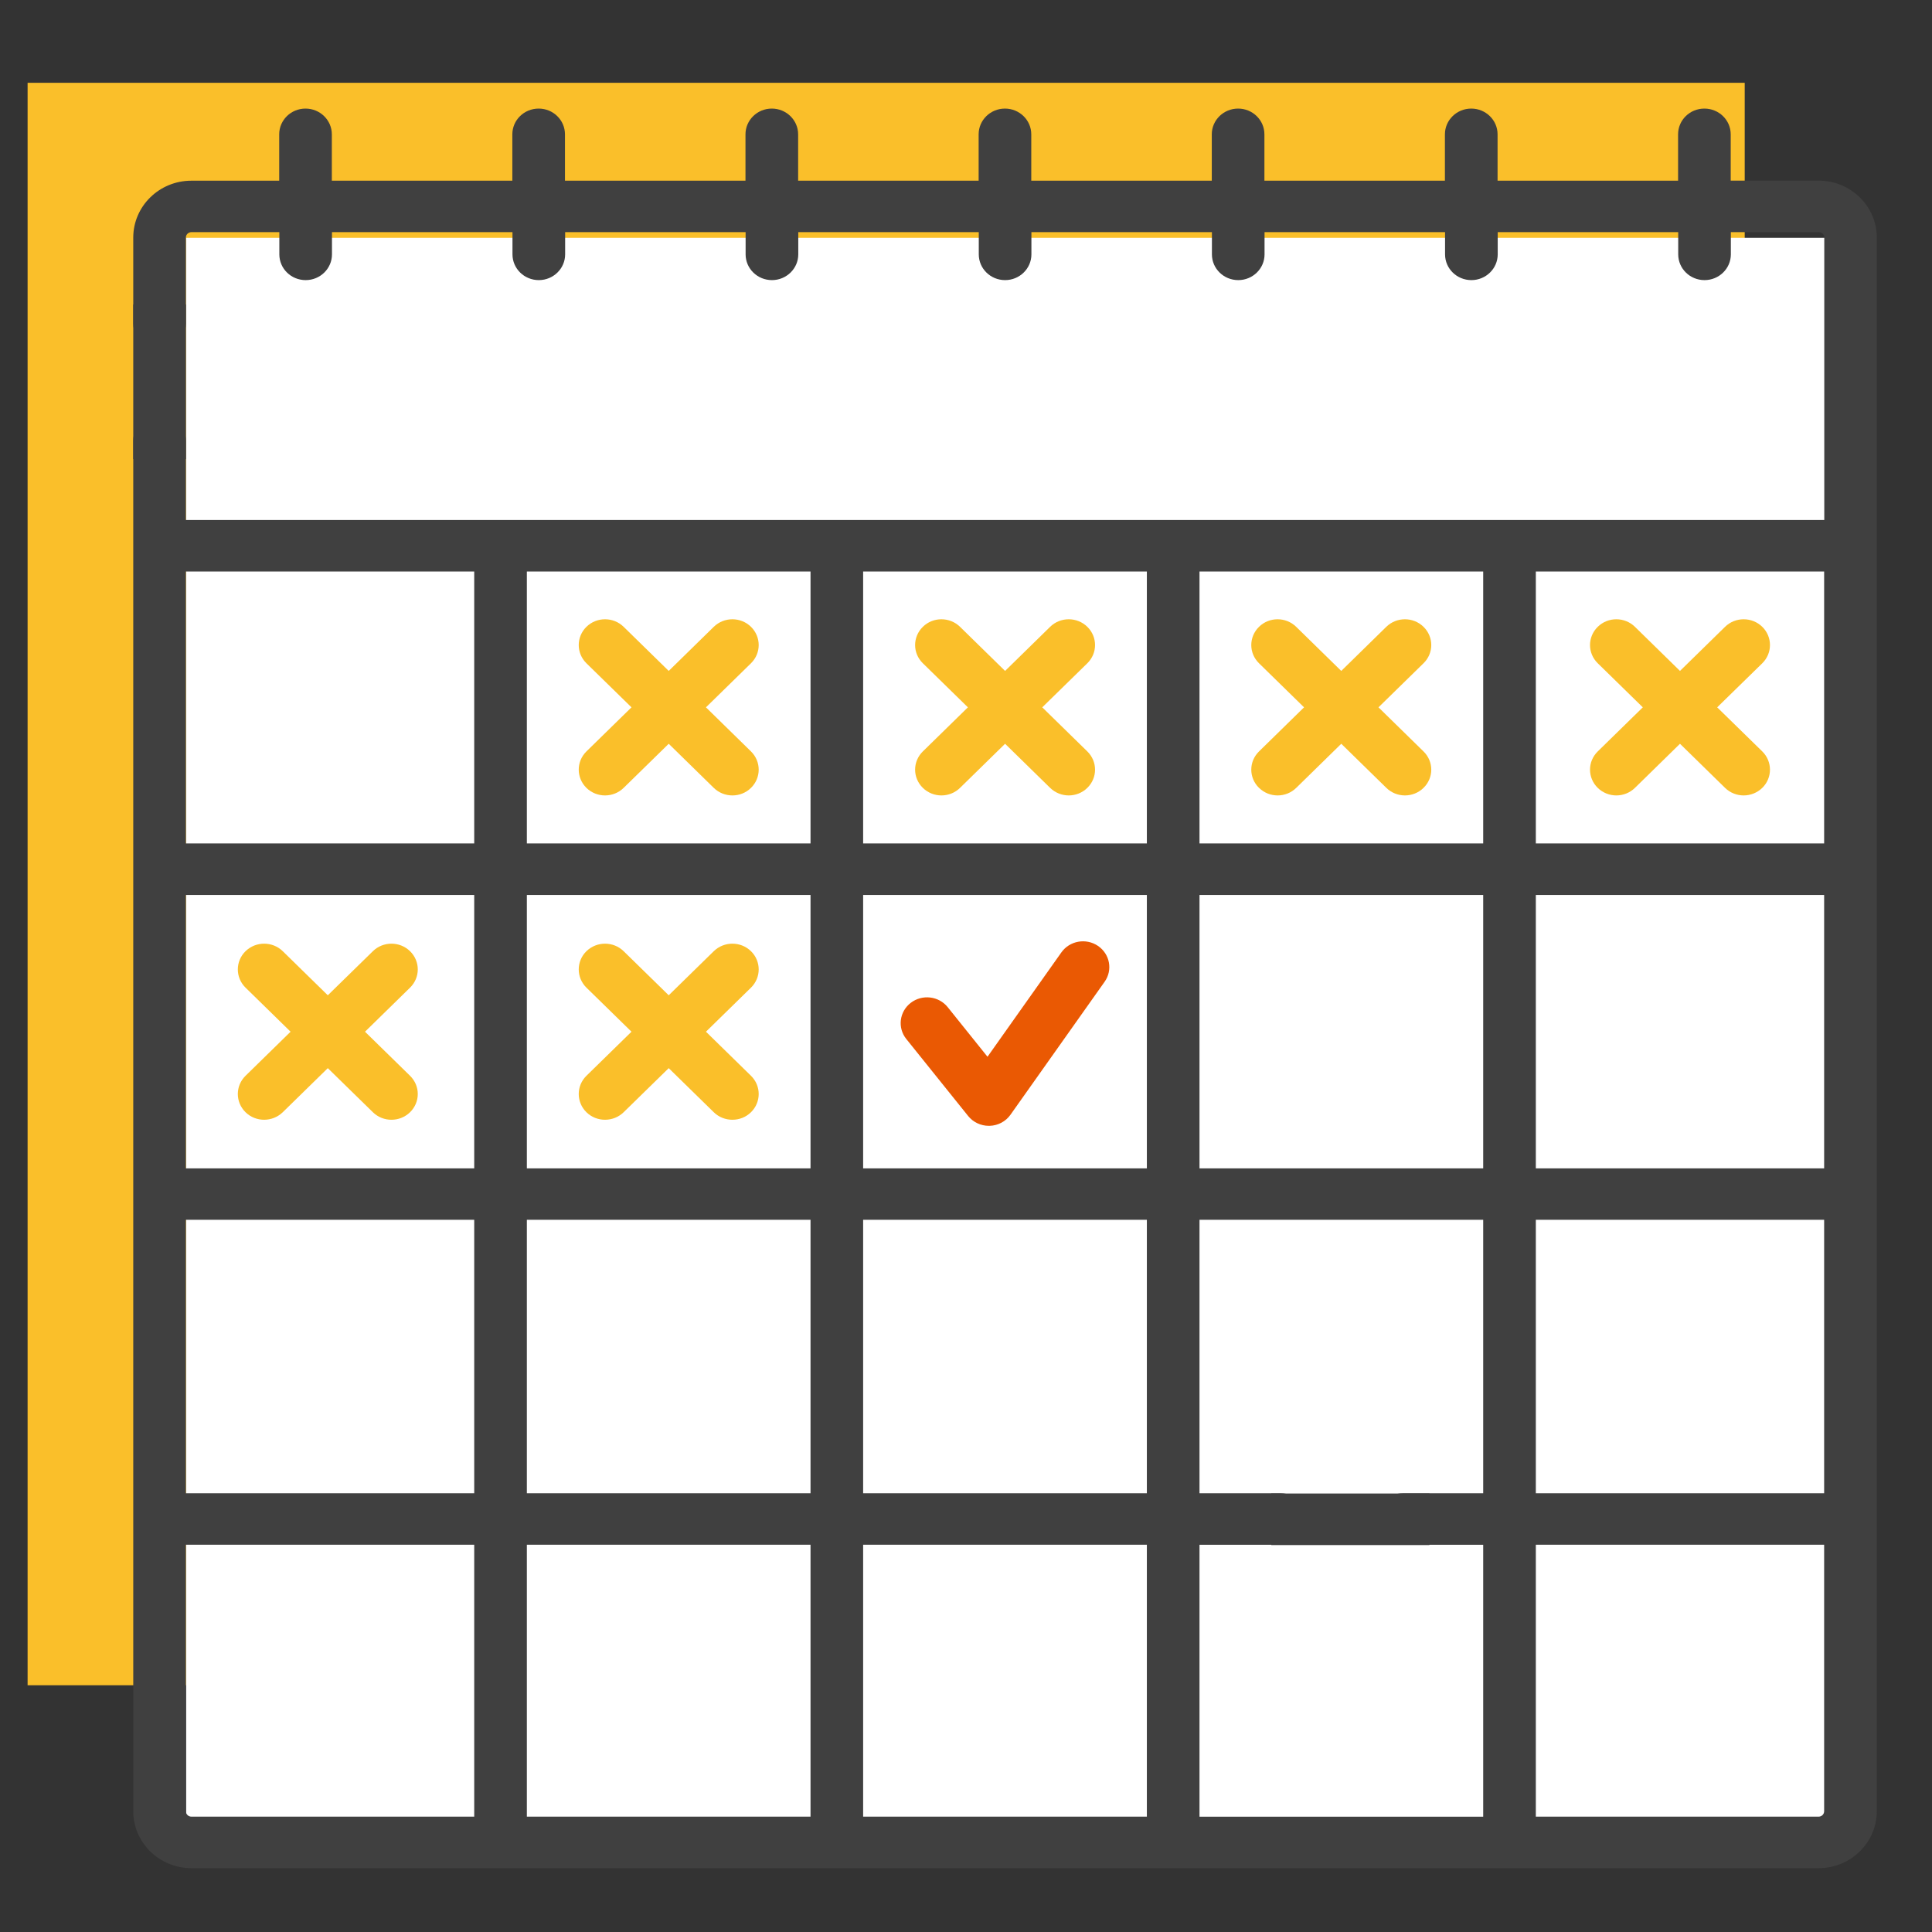 <svg width="70" height="70" viewBox="0 0 70 70" fill="none" xmlns="http://www.w3.org/2000/svg">
<rect x="0" y="0" width="70" height="70" fill="#333333" stroke="none"/>
<mask id="mask0_1721_15267" style="mask-type:alpha" maskUnits="userSpaceOnUse" x="0" y="0" width="70" height="70">
<rect width="70" height="70" fill="#D9D9D9"/>
</mask>
<g mask="url(#mask0_1721_15267)">
<path d="M1 3H63.214V61.06H1V3Z" fill="#FABF2A"/>
<path d="M6.742 8.617H67.042V66.677H6.742V8.617Z" fill="white"/>
<path d="M65.892 6.545H62.707V4.867C62.707 4.352 62.281 3.934 61.753 3.934C61.225 3.934 60.8 4.352 60.8 4.867V6.547H54.26V4.867C54.26 4.352 53.832 3.934 53.306 3.934C52.78 3.934 52.352 4.352 52.352 4.867V6.547H45.812V4.867C45.812 4.352 45.385 3.934 44.859 3.934C44.333 3.934 43.905 4.352 43.905 4.867V6.547H37.365V4.867C37.365 4.352 36.937 3.934 36.411 3.934C35.885 3.934 35.458 4.352 35.458 4.867V6.547H28.918V4.867C28.918 4.352 28.49 3.934 27.964 3.934C27.438 3.934 27.01 4.352 27.01 4.867V6.547H20.47V4.867C20.47 4.352 20.044 3.934 19.517 3.934C18.989 3.934 18.563 4.352 18.563 4.867V6.547H12.023V4.867C12.023 4.352 11.595 3.934 11.069 3.934C10.543 3.934 10.116 4.352 10.116 4.867V6.547H6.936C5.773 6.545 4.828 7.47 4.828 8.607V11.723C4.828 12.238 5.256 12.656 5.782 12.656C6.308 12.656 6.735 12.238 6.735 11.723V8.607C6.735 8.499 6.825 8.411 6.936 8.411H10.121V9.216C10.121 9.733 10.547 10.149 11.075 10.149C11.602 10.149 12.028 9.731 12.028 9.216V8.411H18.568V9.216C18.568 9.733 18.996 10.149 19.522 10.149C20.048 10.149 20.476 9.731 20.476 9.216V8.411H27.015V9.216C27.015 9.733 27.443 10.149 27.969 10.149C28.495 10.149 28.923 9.731 28.923 9.216V8.411H35.463V9.216C35.463 9.733 35.89 10.149 36.416 10.149C36.942 10.149 37.37 9.731 37.37 9.216V8.411H43.91V9.216C43.91 9.733 44.338 10.149 44.864 10.149C45.39 10.149 45.817 9.731 45.817 9.216V8.411H52.357V9.216C52.357 9.733 52.785 10.149 53.311 10.149C53.837 10.149 54.265 9.731 54.265 9.216V8.411H60.805V9.216C60.805 9.733 61.232 10.149 61.758 10.149C62.284 10.149 62.712 9.731 62.712 9.216V8.411H65.897C66.007 8.411 66.097 8.499 66.097 8.607V18.841H6.735V15.965C6.735 15.449 6.308 15.032 5.782 15.032C5.256 15.032 4.828 15.449 4.828 15.965V65.625C4.828 66.762 5.773 67.687 6.936 67.687H65.892C67.054 67.687 68 66.762 68 65.625V8.607C68 7.47 67.054 6.545 65.892 6.545ZM17.182 65.821H6.936C6.825 65.821 6.735 65.733 6.735 65.625V55.969H17.182V65.821ZM17.182 54.104H6.735V44.196H17.182V54.104ZM17.182 42.332H6.735V32.425H17.182V42.332ZM17.182 30.559H6.735V20.707H17.182V30.559ZM29.367 65.821H19.089V55.969H29.367V65.821ZM29.367 54.104H19.089V44.196H29.367V54.104ZM29.367 42.332H19.089V32.425H29.367V42.332ZM29.367 30.559H19.089V20.707H29.367V30.559ZM41.553 65.821H31.273V55.969H41.553V65.821ZM41.553 54.104H31.273V44.196H41.553V54.104ZM41.553 42.332H31.273V32.425H41.553V42.332ZM41.553 30.559H31.273V20.707H41.553V30.559ZM53.739 54.104H50.828C50.302 54.104 49.875 54.521 49.875 55.037C49.875 55.554 50.302 55.97 50.828 55.97H53.739V65.822H43.46V55.97H46.401C46.927 55.97 47.355 55.552 47.355 55.037C47.355 54.523 46.927 54.104 46.401 54.104H43.46V44.196H53.739V54.104ZM53.739 42.332H43.46V32.425H53.739V42.332ZM53.739 30.559H43.46V20.707H53.739V30.559ZM66.092 65.625C66.092 65.733 66.002 65.821 65.892 65.821H55.646V55.969H66.092V65.625ZM66.092 54.104H55.646V44.196H66.092V54.104ZM66.092 42.332H55.646V32.425H66.092V42.332ZM66.092 30.559H55.646V20.707H66.092V30.559Z" fill="#404040"/>
<path d="M21.247 28.546C21.434 28.728 21.677 28.82 21.921 28.82C22.166 28.82 22.41 28.728 22.596 28.546L24.229 26.948L25.861 28.546C26.048 28.728 26.291 28.82 26.537 28.82C26.783 28.82 27.026 28.728 27.21 28.546C27.582 28.182 27.582 27.591 27.21 27.226L25.578 25.628L27.21 24.031C27.582 23.666 27.582 23.077 27.21 22.711C26.837 22.346 26.235 22.346 25.861 22.711L24.229 24.309L22.596 22.711C22.223 22.346 21.621 22.346 21.247 22.711C20.876 23.077 20.876 23.666 21.247 24.031L22.88 25.628L21.247 27.226C20.876 27.591 20.876 28.18 21.247 28.546Z" fill="#FABF2A"/>
<path d="M21.247 40.298C21.434 40.481 21.677 40.571 21.921 40.571C22.166 40.571 22.41 40.479 22.596 40.298L24.229 38.701L25.861 40.298C26.048 40.481 26.291 40.571 26.537 40.571C26.783 40.571 27.026 40.479 27.21 40.298C27.582 39.933 27.582 39.343 27.21 38.978L25.578 37.381L27.21 35.784C27.582 35.419 27.582 34.829 27.21 34.464C26.837 34.1 26.235 34.1 25.861 34.464L24.229 36.061L22.596 34.464C22.223 34.1 21.621 34.1 21.247 34.464C20.876 34.828 20.876 35.419 21.247 35.784L22.88 37.381L21.247 38.978C20.876 39.342 20.876 39.933 21.247 40.298Z" fill="#FABF2A"/>
<path d="M8.896 40.298C9.083 40.481 9.327 40.571 9.57 40.571C9.812 40.571 10.058 40.479 10.245 40.298L11.877 38.701L13.51 40.298C13.697 40.481 13.939 40.571 14.184 40.571C14.428 40.571 14.672 40.479 14.857 40.298C15.23 39.933 15.23 39.343 14.857 38.978L13.225 37.381L14.857 35.784C15.23 35.419 15.23 34.829 14.857 34.464C14.484 34.1 13.882 34.1 13.51 34.464L11.877 36.061L10.245 34.464C9.872 34.1 9.269 34.1 8.896 34.464C8.524 34.828 8.524 35.419 8.896 35.784L10.528 37.381L8.896 38.978C8.524 39.342 8.524 39.933 8.896 40.298Z" fill="#FABF2A"/>
<path d="M33.436 28.546C33.623 28.728 33.866 28.82 34.11 28.82C34.354 28.82 34.599 28.728 34.784 28.546L36.416 26.948L38.048 28.546C38.235 28.728 38.48 28.82 38.722 28.82C38.965 28.82 39.211 28.728 39.396 28.546C39.769 28.182 39.769 27.591 39.396 27.226L37.763 25.628L39.396 24.031C39.769 23.666 39.769 23.077 39.396 22.711C39.024 22.346 38.42 22.346 38.048 22.711L36.416 24.309L34.784 22.711C34.41 22.346 33.808 22.346 33.436 22.711C33.063 23.077 33.063 23.666 33.436 24.031L35.069 25.628L33.436 27.226C33.063 27.591 33.063 28.18 33.436 28.546Z" fill="#FABF2A"/>
<path d="M45.618 28.546C45.803 28.728 46.047 28.82 46.291 28.82C46.536 28.82 46.778 28.728 46.965 28.546L48.597 26.948L50.23 28.546C50.416 28.728 50.661 28.82 50.904 28.82C51.146 28.82 51.392 28.728 51.577 28.546C51.951 28.182 51.951 27.591 51.577 27.226L49.945 25.628L51.577 24.031C51.951 23.666 51.951 23.077 51.577 22.711C51.204 22.346 50.602 22.346 50.228 22.711L48.596 24.309L46.963 22.711C46.59 22.346 45.988 22.346 45.616 22.711C45.243 23.077 45.243 23.666 45.616 24.031L47.248 25.628L45.616 27.226C45.243 27.591 45.243 28.18 45.616 28.546H45.618Z" fill="#FABF2A"/>
<path d="M57.889 28.546C58.076 28.728 58.32 28.82 58.563 28.82C58.806 28.82 59.05 28.728 59.237 28.546L60.869 26.948L62.502 28.546C62.688 28.728 62.933 28.82 63.175 28.82C63.418 28.82 63.664 28.728 63.851 28.546C64.222 28.182 64.222 27.591 63.851 27.226L62.217 25.628L63.851 24.031C64.222 23.666 64.222 23.077 63.851 22.711C63.477 22.346 62.875 22.346 62.502 22.711L60.869 24.309L59.237 22.711C58.865 22.346 58.261 22.346 57.889 22.711C57.516 23.077 57.516 23.666 57.889 24.031L59.522 25.628L57.889 27.226C57.516 27.591 57.516 28.18 57.889 28.546Z" fill="#FABF2A"/>
<path d="M35.077 40.434C35.258 40.659 35.535 40.791 35.827 40.791C35.837 40.791 35.845 40.791 35.855 40.791C36.159 40.782 36.438 40.634 36.611 40.39L40.023 35.57C40.323 35.147 40.215 34.566 39.782 34.272C39.349 33.978 38.755 34.084 38.455 34.508L35.779 38.288L34.337 36.491C34.011 36.086 33.412 36.017 32.998 36.335C32.584 36.654 32.511 37.24 32.837 37.645L35.077 40.434Z" fill="#EA5903"/>
<rect x="4.828" y="11.031" width="1.909" height="5.603" fill="#404040"/>
<rect x="51.789" y="54.113" width="1.868" height="5.727" transform="rotate(90 51.789 54.113)" fill="#404040"/>
</g>
</svg>
